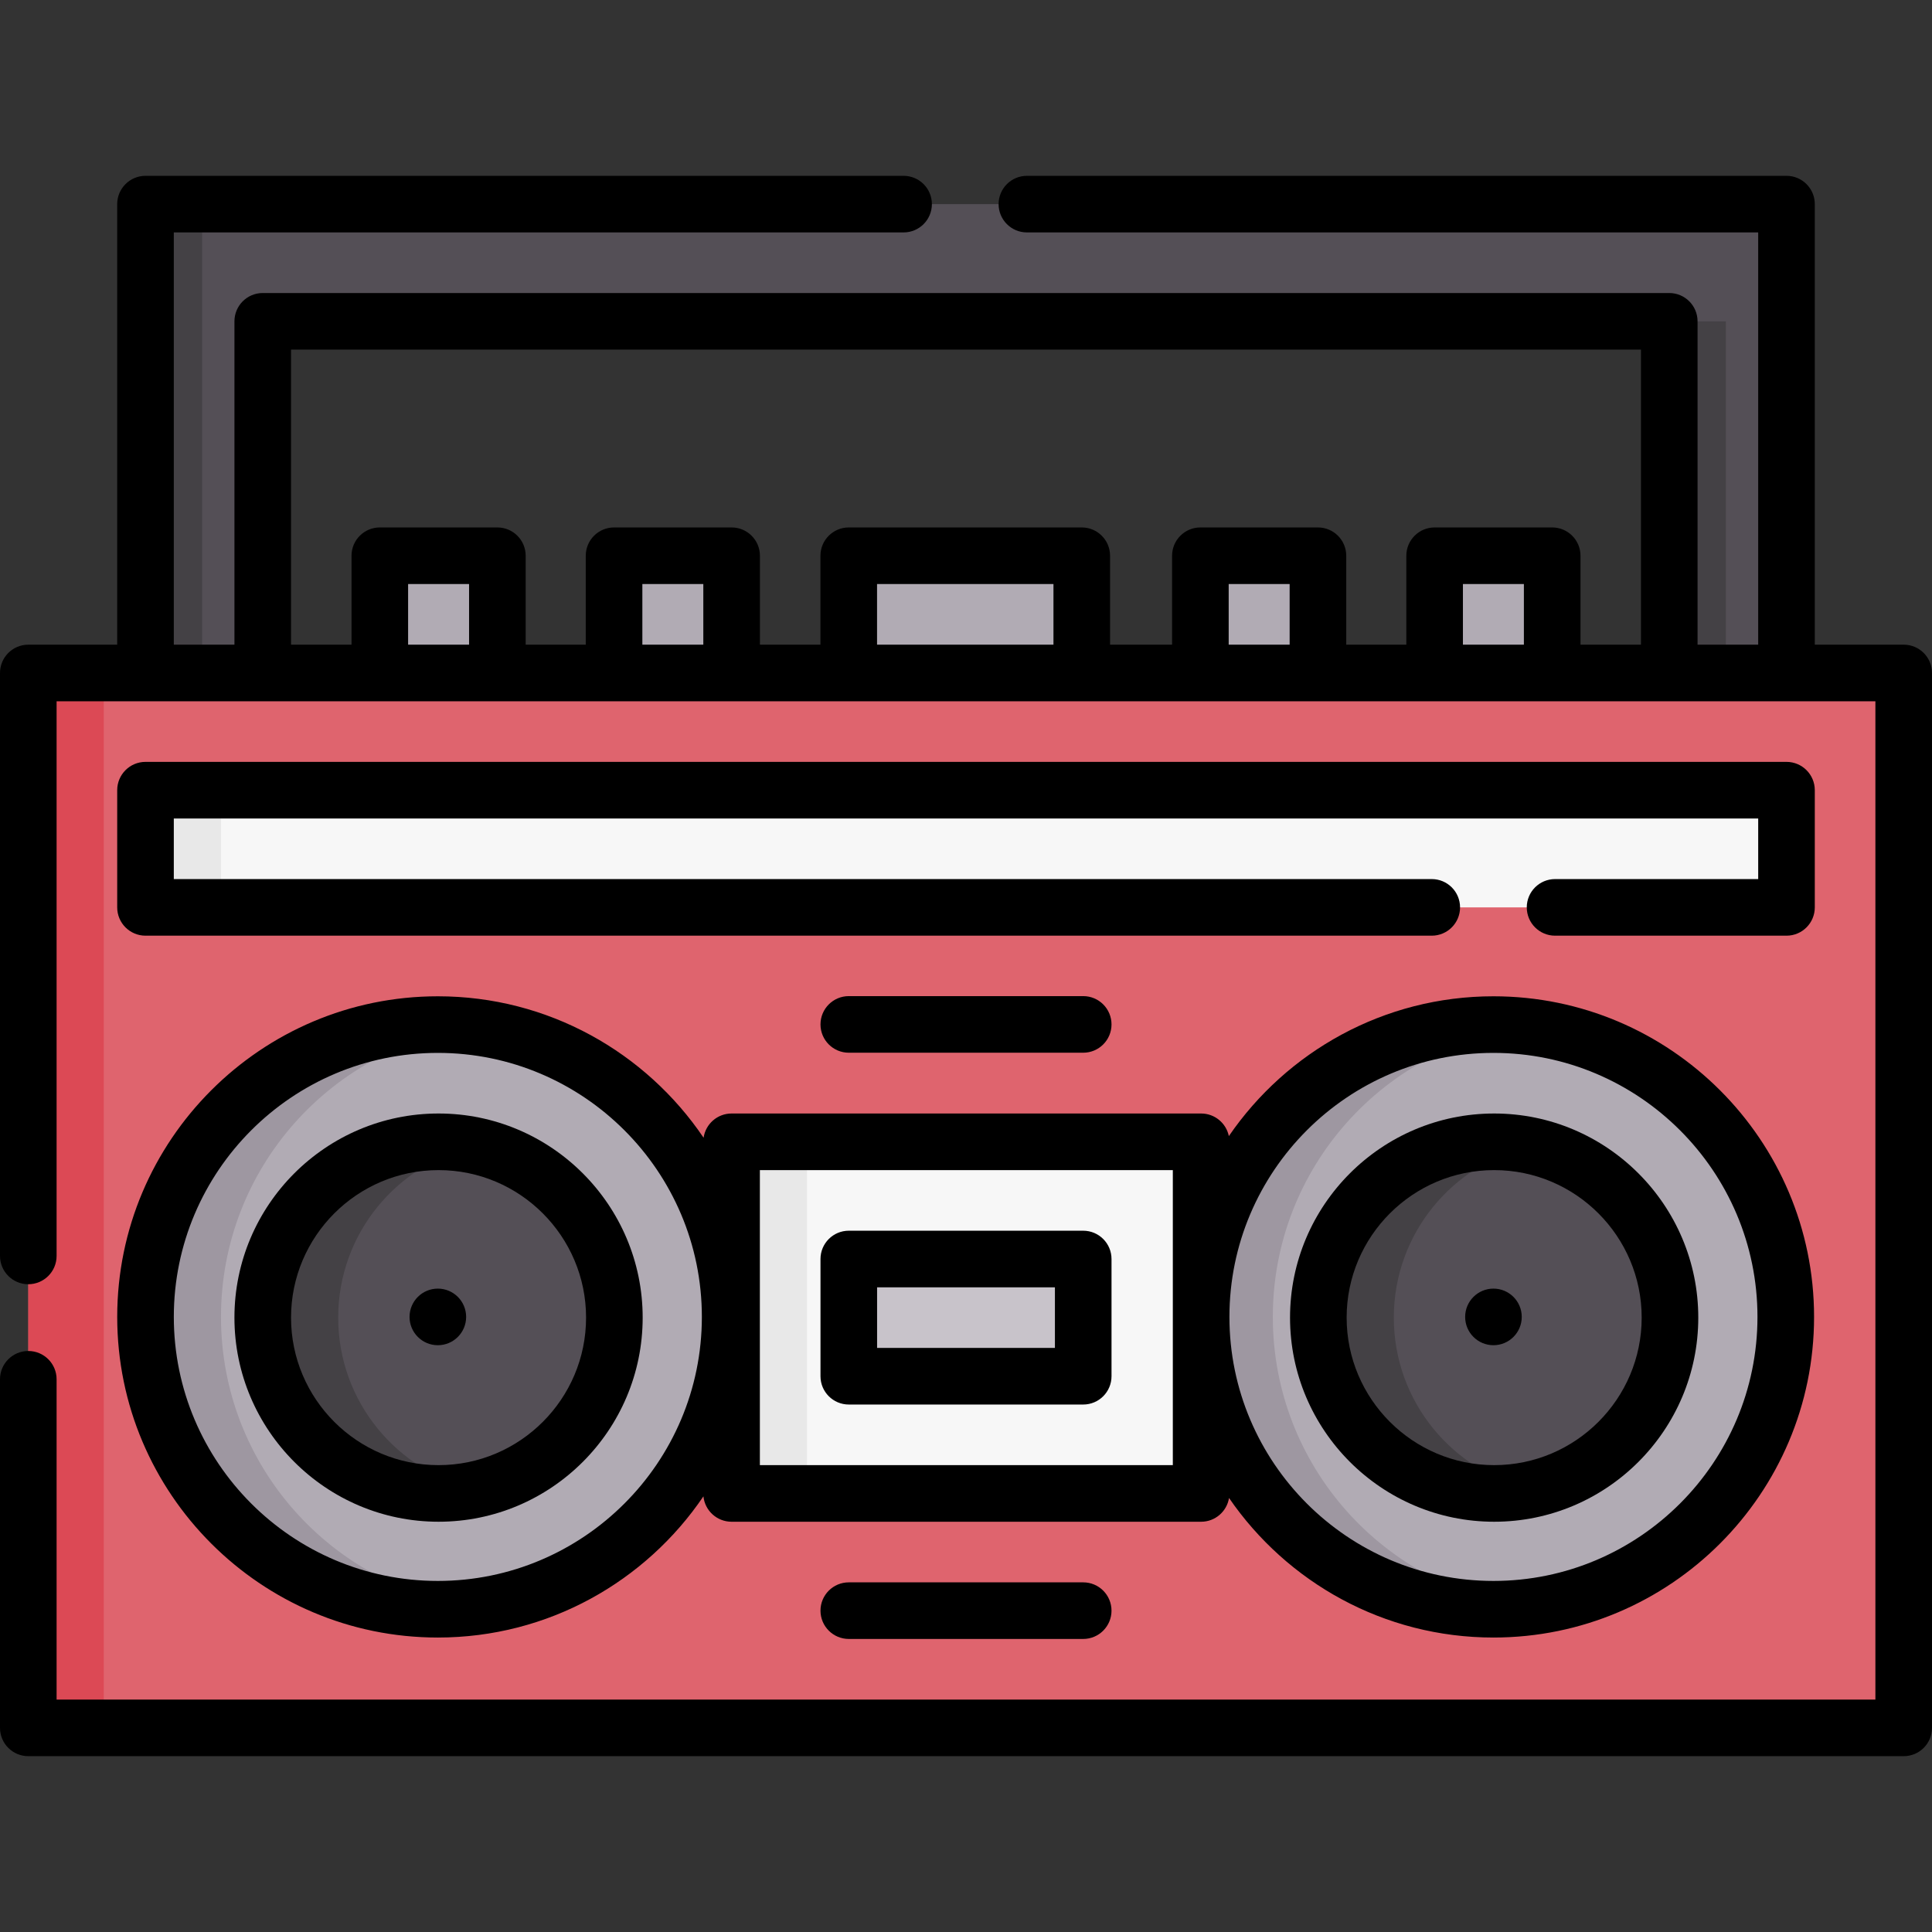 <svg id="Capa_1" enable-background="new 0 0 512 512" height="512" viewBox="0 0 512 512" width="512" xmlns="http://www.w3.org/2000/svg"><rect x="0" y="0" width="512" height="512" fill="#333333" stroke="none"/><g><path d="m7.502 178.341h496.996v279.56h-496.996z" fill="#df646e"/><path d="m7.502 178.341h20v279.56h-20z" fill="#dc4955"/><g fill="#b1abb4"><path d="m224.926 147.278h61.751v31.062h-61.751z"/><path d="m318.113 147.278h31.156v31.156h-31.156z"/><path d="m380.191 147.278h31.156v31.156h-31.156z"/><path d="m100.654 147.278h31.156v31.156h-31.156z"/><path d="m162.732 147.278h31.156v31.156h-31.156z"/></g><path d="m38.564 54.092v124.249h31.062v-93.187h372.748v93.187h31.062v-124.249z" fill="#544f56"/><g><g><g><path d="m442.374 85.154h15v93.187h-15z" fill="#444145"/></g><g><path d="m38.564 54.092h15v124.249h-15z" fill="#444145"/></g></g></g><path d="m38.564 209.403h434.872v31.062h-434.872z" fill="#f7f7f7"/><path d="m38.564 209.403h20v31.062h-20z" fill="#e8e8e8"/><circle cx="116.033" cy="348.996" fill="#b1abb4" r="77.469"/><path d="m58.564 348.996c0-39.394 29.411-71.896 67.469-76.805-3.276-.422-6.609-.664-10-.664-42.785 0-77.469 34.684-77.469 77.469s34.684 77.469 77.469 77.469c3.391 0 6.724-.242 10-.664-38.058-4.909-67.469-37.411-67.469-76.805z" fill="#9e97a1"/><circle cx="116.22" cy="349.183" fill="#544f56" r="46.593"/><path d="m89.626 349.183c0-22.299 15.668-40.928 36.593-45.506-3.223-.705-6.566-1.087-10-1.087-25.733 0-46.593 20.861-46.593 46.593s20.861 46.593 46.593 46.593c3.434 0 6.777-.382 10-1.087-20.924-4.578-36.593-23.207-36.593-45.506z" fill="#444145"/><circle cx="395.78" cy="348.996" fill="#b1abb4" r="77.469"/><path d="m337.311 348.996c0-39.566 29.669-72.182 67.969-76.868-3.116-.381-6.281-.601-9.5-.601-42.785 0-77.469 34.684-77.469 77.469s34.684 77.469 77.469 77.469c3.219 0 6.384-.219 9.5-.601-38.3-4.686-67.969-37.302-67.969-76.868z" fill="#9e97a1"/><circle cx="395.967" cy="349.183" fill="#544f56" r="46.593"/><path d="m369.374 349.183c0-22.299 15.668-40.928 36.593-45.506-3.223-.705-6.566-1.087-10-1.087-25.733 0-46.593 20.861-46.593 46.593s20.861 46.593 46.593 46.593c3.434 0 6.777-.382 10-1.087-20.925-4.578-36.593-23.207-36.593-45.506z" fill="#444145"/><path d="m193.875 302.59h124.436v93.187h-124.436z" fill="#f7f7f7"/><path d="m193.875 302.59h20v93.187h-20z" fill="#e8e8e8"/><path d="m224.938 333.652h62.125v31.062h-62.125z" fill="#c8c3ca"/><g><path d="m116.033 356.496c-4.142 0-7.5-3.358-7.5-7.5 0-4.142 3.358-7.5 7.5-7.5 4.142 0 7.5 3.358 7.5 7.5 0 4.142-3.358 7.5-7.5 7.5z"/><path d="m395.78 356.496c-4.142 0-7.5-3.358-7.5-7.5 0-4.142 3.358-7.5 7.5-7.5 4.142 0 7.5 3.358 7.5 7.5 0 4.142-3.358 7.5-7.5 7.5z"/><g><path d="m504.5 170.845h-23.56v-116.75c0-4.142-3.357-7.5-7.5-7.5h-201.3c-4.143 0-7.5 3.358-7.5 7.5s3.357 7.5 7.5 7.5h193.8v109.25h-16.07v-85.69c0-4.142-3.357-7.5-7.5-7.5h-372.74c-4.143 0-7.5 3.358-7.5 7.5v85.69h-16.07v-109.25h193.4c4.143 0 7.5-3.358 7.5-7.5s-3.357-7.5-7.5-7.5h-200.9c-4.143 0-7.5 3.358-7.5 7.5v116.75h-23.56c-4.143 0-7.5 3.358-7.5 7.5v154.49c0 4.142 3.357 7.5 7.5 7.5s7.5-3.358 7.5-7.5v-146.99h482v264.56h-482v-84.88c0-4.142-3.357-7.5-7.5-7.5s-7.5 3.358-7.5 7.5v92.38c0 4.142 3.357 7.5 7.5 7.5h497c4.143 0 7.5-3.358 7.5-7.5v-279.56c0-4.142-3.357-7.5-7.5-7.5zm-427.37-78.19h357.74v78.19h-16.023v-23.566c0-4.142-3.357-7.5-7.5-7.5h-31.157c-4.143 0-7.5 3.358-7.5 7.5v23.566h-15.922v-23.566c0-4.142-3.357-7.5-7.5-7.5h-31.155c-4.143 0-7.5 3.358-7.5 7.5v23.566h-16.437v-23.566c0-4.142-3.357-7.5-7.5-7.5h-61.751c-4.143 0-7.5 3.358-7.5 7.5v23.566h-16.039v-23.566c0-4.142-3.357-7.5-7.5-7.5h-31.155c-4.143 0-7.5 3.358-7.5 7.5v23.566h-15.921v-23.566c0-4.142-3.357-7.5-7.5-7.5h-31.156c-4.143 0-7.5 3.358-7.5 7.5v23.566h-16.024zm310.56 78.19v-16.066h16.156v16.066zm-62.077 0v-16.066h16.155v16.066zm-93.187-.004v-16.062h46.751v16.062zm-62.195.004v-16.066h16.155v16.066zm-62.078 0v-16.066h16.156v16.066z"/><path d="m480.94 209.405c0-4.142-3.357-7.5-7.5-7.5h-434.88c-4.143 0-7.5 3.358-7.5 7.5v31.06c0 4.142 3.357 7.5 7.5 7.5h340.87c4.143 0 7.5-3.358 7.5-7.5s-3.357-7.5-7.5-7.5h-333.37v-16.06h419.88v16.06h-53.83c-4.143 0-7.5 3.358-7.5 7.5s3.357 7.5 7.5 7.5h61.33c4.143 0 7.5-3.358 7.5-7.5z"/><path d="m116.22 295.09c-29.827 0-54.093 24.266-54.093 54.093s24.266 54.093 54.093 54.093 54.094-24.266 54.094-54.093-24.267-54.093-54.094-54.093zm0 93.186c-21.556 0-39.093-17.537-39.093-39.093s17.537-39.093 39.093-39.093c21.557 0 39.094 17.537 39.094 39.093s-17.538 39.093-39.094 39.093z"/><path d="m395.967 403.276c29.827 0 54.094-24.266 54.094-54.093s-24.267-54.093-54.094-54.093-54.094 24.266-54.094 54.093 24.267 54.093 54.094 54.093zm0-93.186c21.557 0 39.094 17.537 39.094 39.093s-17.537 39.093-39.094 39.093-39.094-17.537-39.094-39.093 17.537-39.093 39.094-39.093z"/><path d="m325.706 396.981c15.328 22.315 41.016 36.984 70.074 36.984 46.852 0 84.969-38.117 84.969-84.969s-38.117-84.969-84.969-84.969c-29.087 0-54.798 14.698-70.121 37.051-.699-3.417-3.723-5.988-7.348-5.988h-124.435c-3.775 0-6.889 2.791-7.414 6.421-15.286-22.599-41.152-37.483-70.429-37.483-46.852 0-84.969 38.117-84.969 84.969s38.117 84.969 84.969 84.969c29.248 0 55.09-14.856 70.382-37.417.386 3.779 3.579 6.728 7.46 6.728h124.436c3.732-.001 6.818-2.728 7.395-6.296zm70.074-117.954c38.581 0 69.969 31.388 69.969 69.969s-31.388 69.969-69.969 69.969-69.969-31.388-69.969-69.969 31.388-69.969 69.969-69.969zm-279.747 139.938c-38.581 0-69.969-31.388-69.969-69.969s31.388-69.969 69.969-69.969 69.969 31.388 69.969 69.969-31.388 69.969-69.969 69.969zm194.779-30.689h-109.436v-78.186h109.436z"/><path d="m287.063 326.152h-62.125c-4.143 0-7.5 3.358-7.5 7.5v31.063c0 4.142 3.357 7.5 7.5 7.5h62.125c4.143 0 7.5-3.358 7.5-7.5v-31.063c0-4.142-3.358-7.5-7.5-7.5zm-7.5 31.062h-47.125v-16.063h47.125z"/><path d="m287.063 278.981c4.143 0 7.5-3.358 7.5-7.5s-3.357-7.5-7.5-7.5h-62.125c-4.143 0-7.5 3.358-7.5 7.5s3.357 7.5 7.5 7.5z"/><path d="m224.938 419.339c-4.143 0-7.5 3.358-7.5 7.5s3.357 7.5 7.5 7.5h62.125c4.143 0 7.5-3.358 7.5-7.5s-3.357-7.5-7.5-7.5z"/></g></g></g></svg>